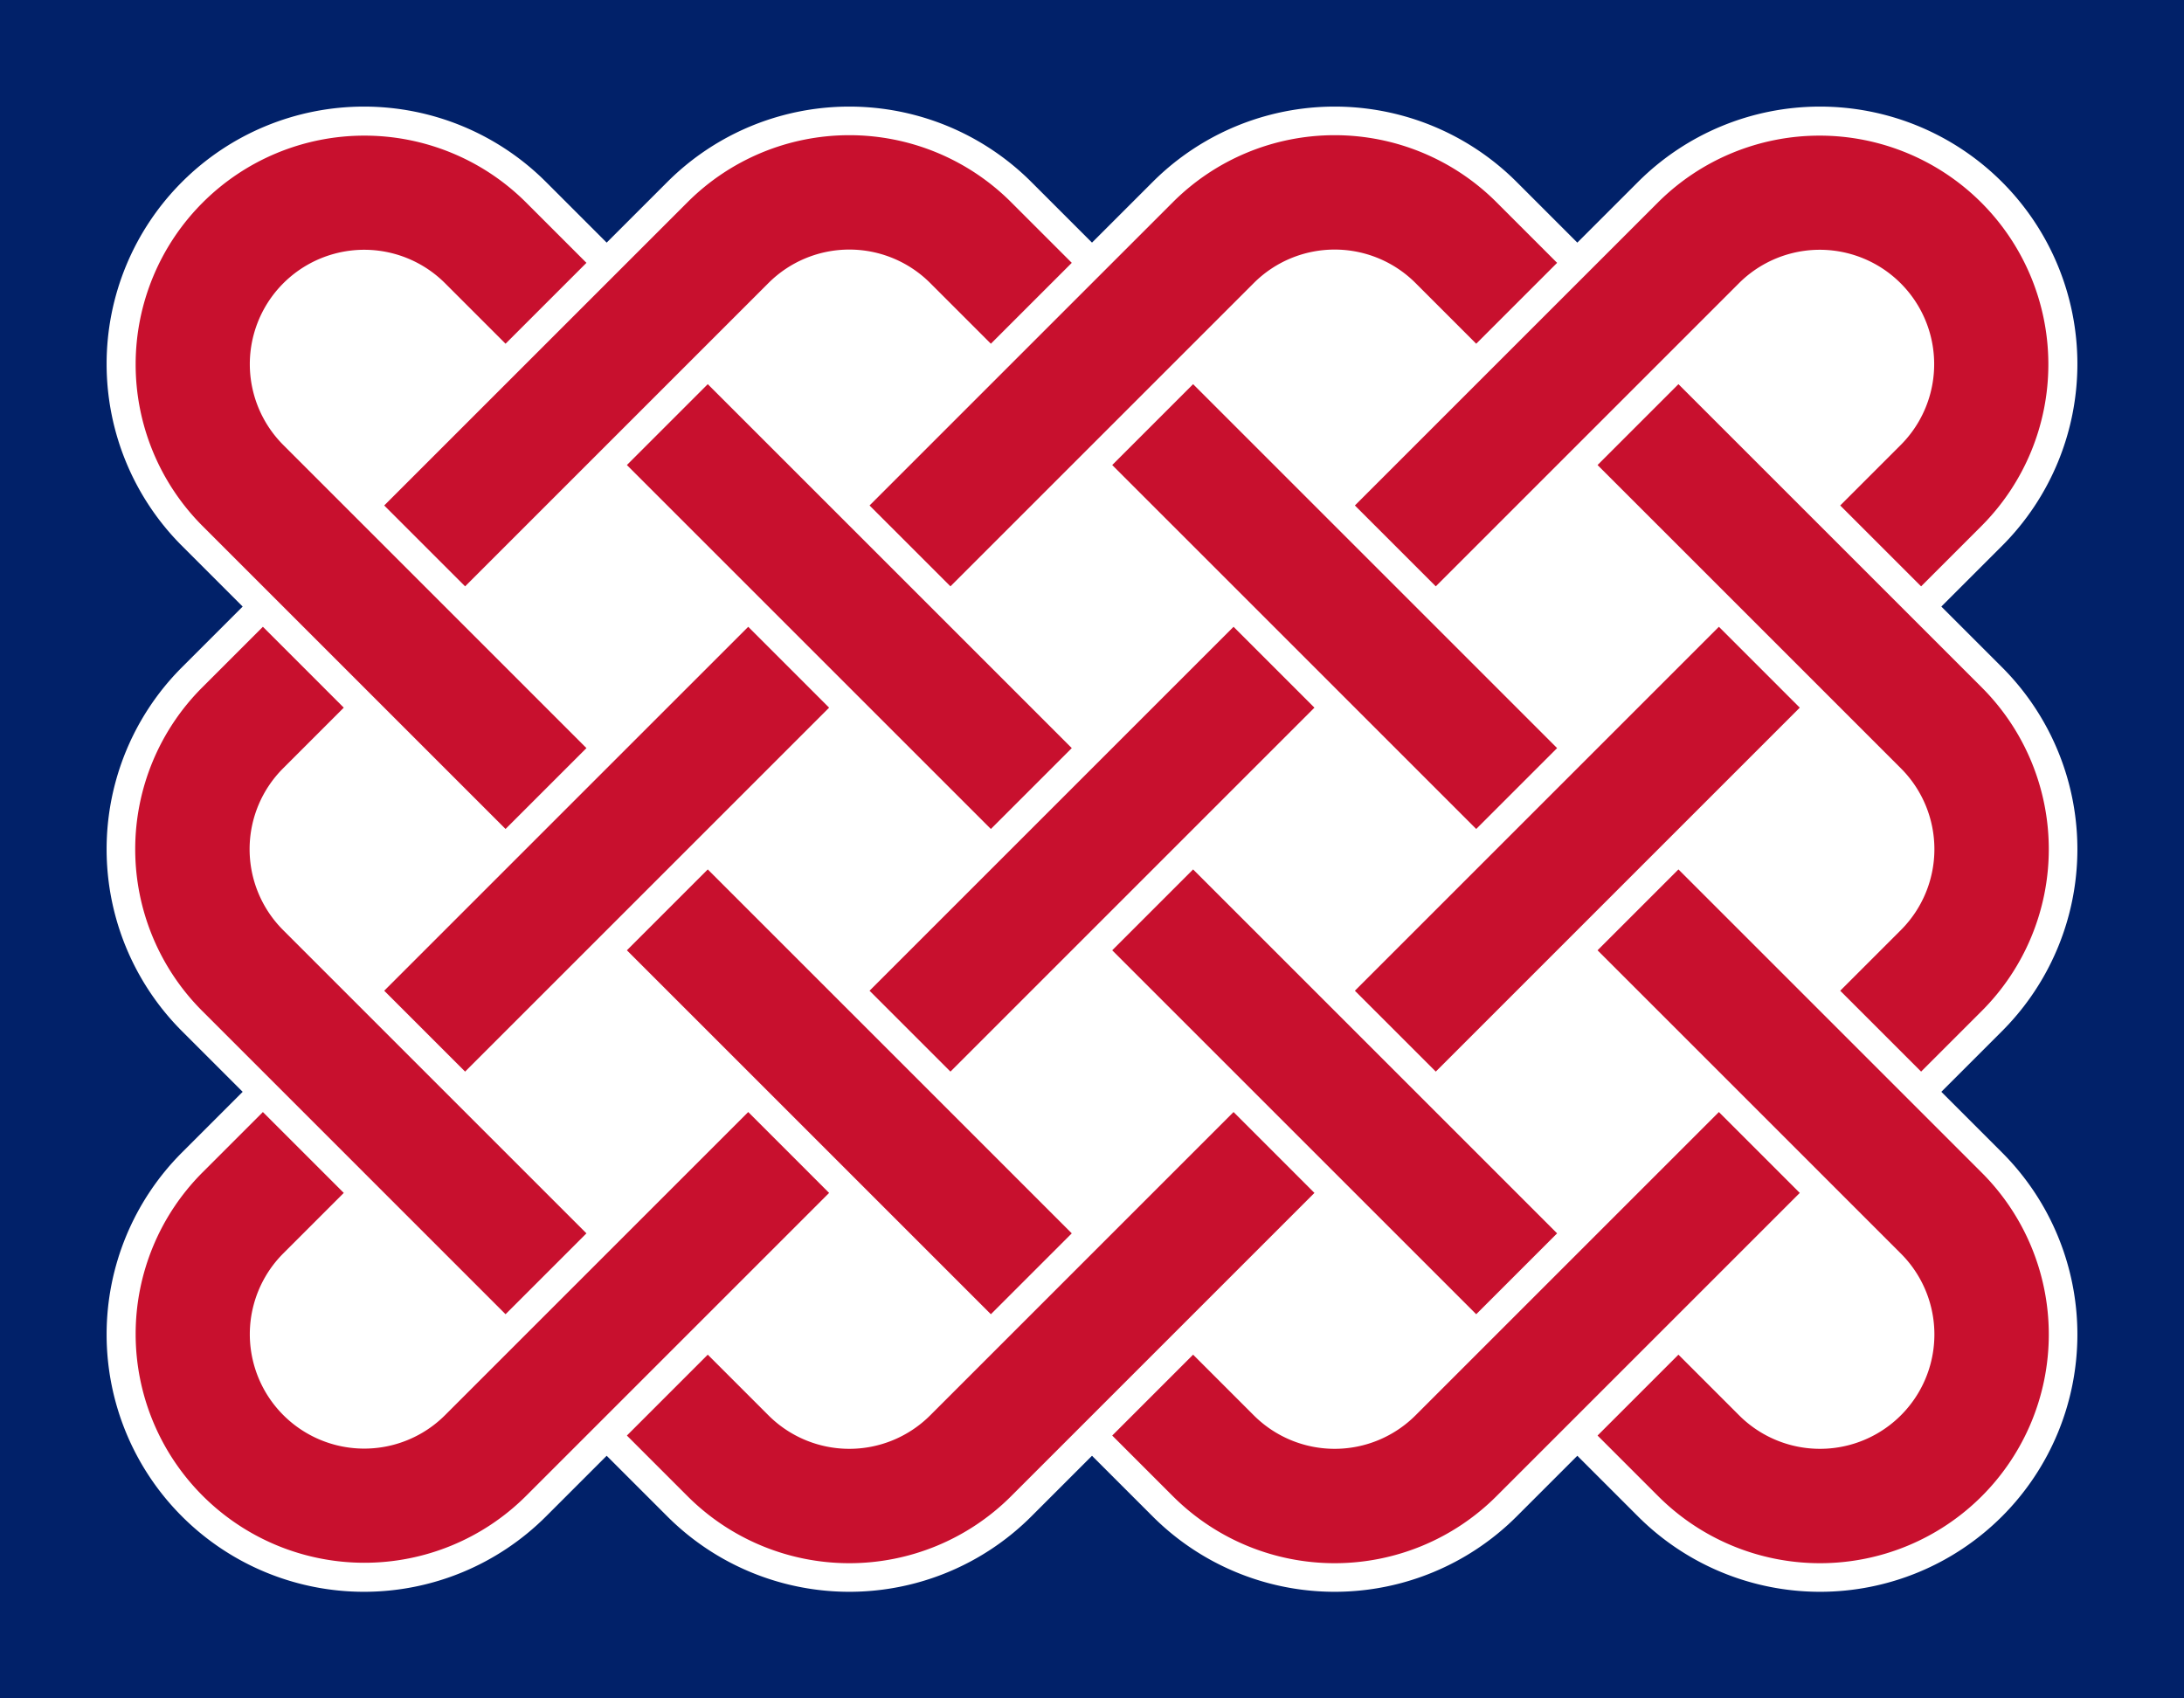 <?xml version="1.0"?>
<svg xmlns="http://www.w3.org/2000/svg" viewBox="0 0 864 672" width="864" height="672">
  <path d="M0,0 v672 h864 v-672 z" fill="#012169"/>
  <mask id="strokeMask">
    <path d="M0,0 v672 h864 v-672 z" fill="white"/>
    <path d="M 240 192 L 288 240 L 240 288 L 192 240 M 432 192 L 480 240 L 432 288 L 384 240 M 624 192 L 672 240 L 624 288 L 576 240 M 336 288 L 384 336 L 336 384 L 288 336 M 528 288 L 576 336 L 528 384 L 480 336 M 240 384 L 288 432 L 240 480 L 192 432 M 432 384 L 480 432 L 432 480 L 384 432 M 624 384 L 672 432 L 624 480 L 576 432 M 192 144 L 144 192 L 120 168 A 33.941 33.941 0 0 1 168 120 M 384 144 L 336 192 L 288 144 L 312 120 A 33.941 33.941 0 0 1 360 120 M 576 144 L 528 192 L 480 144 L 504 120 A 33.941 33.941 0 0 1 552 120 M 720 192 L 672 144 L 696 120 A 33.941 33.941 0 0 1 744 168 M 720 384 L 672 336 L 720 288 L 744 312 A 33.941 33.941 0 0 1 744 360 M 672 528 L 720 480 L 744 504 A 33.941 33.941 0 0 1 696 552 M 480 528 L 528 480 L 576 528 L 552 552 A 33.941 33.941 0 0 1 504 552 M 288 528 L 336 480 L 384 528 L 360 552 A 33.941 33.941 0 0 1 312 552 M 144 480 L 192 528 L 168 552 A 33.941 33.941 0 0 1 120 504 M 144 288 L 192 336 L 144 384 L 120 360 A 33.941 33.941 0 0 1 120 312 z" fill="black"/>
  </mask>
  <g fill="white" mask="url(#strokeMask)">
    <path d="M 96 240 L 72 216 A 1 1 0 0 1 216 72 L 240 96 L 264 72 A 101.823 101.823 0 0 1 408 72 L 432 96 L 456 72 A 101.823 101.823 0 0 1 600 72 L 624 96 L 648 72 A 1 1 0 0 1 792 216 L 768 240 L 792 264 A 101.823 101.823 0 0 1 792 408 L 768 432 L 792 456 A 1 1 0 0 1 648 600 L 624 576 L 600 600 A 101.823 101.823 0 0 1 456 600 L 432 576 L 408 600 A 101.823 101.823 0 0 1 264 600 L 240 576 L 216 600 A 1 1 0 0 1 72 456 L 96 432 L 72 408 A 101.823 101.823 0 0 1 72 264 z"/>
  </g>
  <g fill="#C8102E">
    <path d="M 280.0 152.0 L 424.0 296.0 L 392.0 328.0 L 248.0 184.0 M 472.0 152.0 L 616.0 296.0 L 584.0 328.0 L 440.0 184.0 M 280.0 344.0 L 424.0 488.0 L 392.0 520.0 L 248.0 376.0 M 472.0 344.0 L 616.0 488.0 L 584.0 520.0 L 440.0 376.0 M 184.0 424.0 L 328.0 280.0 L 296.0 248.0 L 152.0 392.0 M 376.0 424.0 L 520.0 280.0 L 488.0 248.0 L 344.0 392.0 M 568.0 424.0 L 712.0 280.0 L 680.0 248.0 L 536.0 392.0 M 392.0 136.0 L 368 112 A 45.255 45.255 0 0 0 304 112 L 184.0 232.0 L 152.0 200.0 L 272 80 A 90.51 90.51 0 0 1 400 80 L 424.0 104.0 M 584.0 136.0 L 560 112 A 45.255 45.255 0 0 0 496 112 L 376.0 232.0 L 344.0 200.0 L 464 80 A 90.51 90.51 0 0 1 592 80 L 616.0 104.0 M 536.0 200.0 L 656 80 A 90.51 90.51 0 0 1 784 208 L 760.0 232.0 L 728.0 200.0 L 752 176 A 45.255 45.255 0 0 0 688 112 L 568.0 232.0 M 664.0 152.0 L 784 272 A 90.51 90.51 0 0 1 784 400 L 760.0 424.0 L 728.0 392.0 L 752 368 A 45.255 45.255 0 0 0 752 304 L 632.0 184.0 M 664.0 536.0 L 688 560 A 1 1 0 0 0 752 496 L 632.0 376.0 L 664.0 344.0 L 784 464 A 1 1 0 0 1 656 592 L 632.0 568.0 M 280.0 536.0 L 304 560 A 45.255 45.255 0 0 0 368 560 L 488.0 440.0 L 520.0 472.0 L 400 592 A 90.51 90.51 0 0 1 272 592 L 248.0 568.0 M 472.0 536.0 L 496 560 A 45.255 45.255 0 0 0 560 560 L 680.0 440.0 L 712.0 472.0 L 592 592 A 90.51 90.51 0 0 1 464 592 L 440.0 568.0 M 136.0 472.0 L 112 496 A 45.255 45.255 0 0 0 176 560 L 296.0 440.0 L 328.0 472.0 L 208 592 A 90.51 90.51 0 0 1 80 464 L 104.0 440.0 M 136.0 280.0 L 112 304 A 45.255 45.255 0 0 0 112 368 L 232.0 488.0 L 200.0 520.0 L 80 400 A 90.51 90.51 0 0 1 80 272 L 104.0 248.0 M 200.0 136.0 L 176 112 A 45.255 45.255 0 0 0 112 176 L 232.0 296.0 L 200.0 328.0 L 80 208 A 90.51 90.51 0 0 1 208 80 L 232.0 104.0 z"/>
  </g>
</svg>
